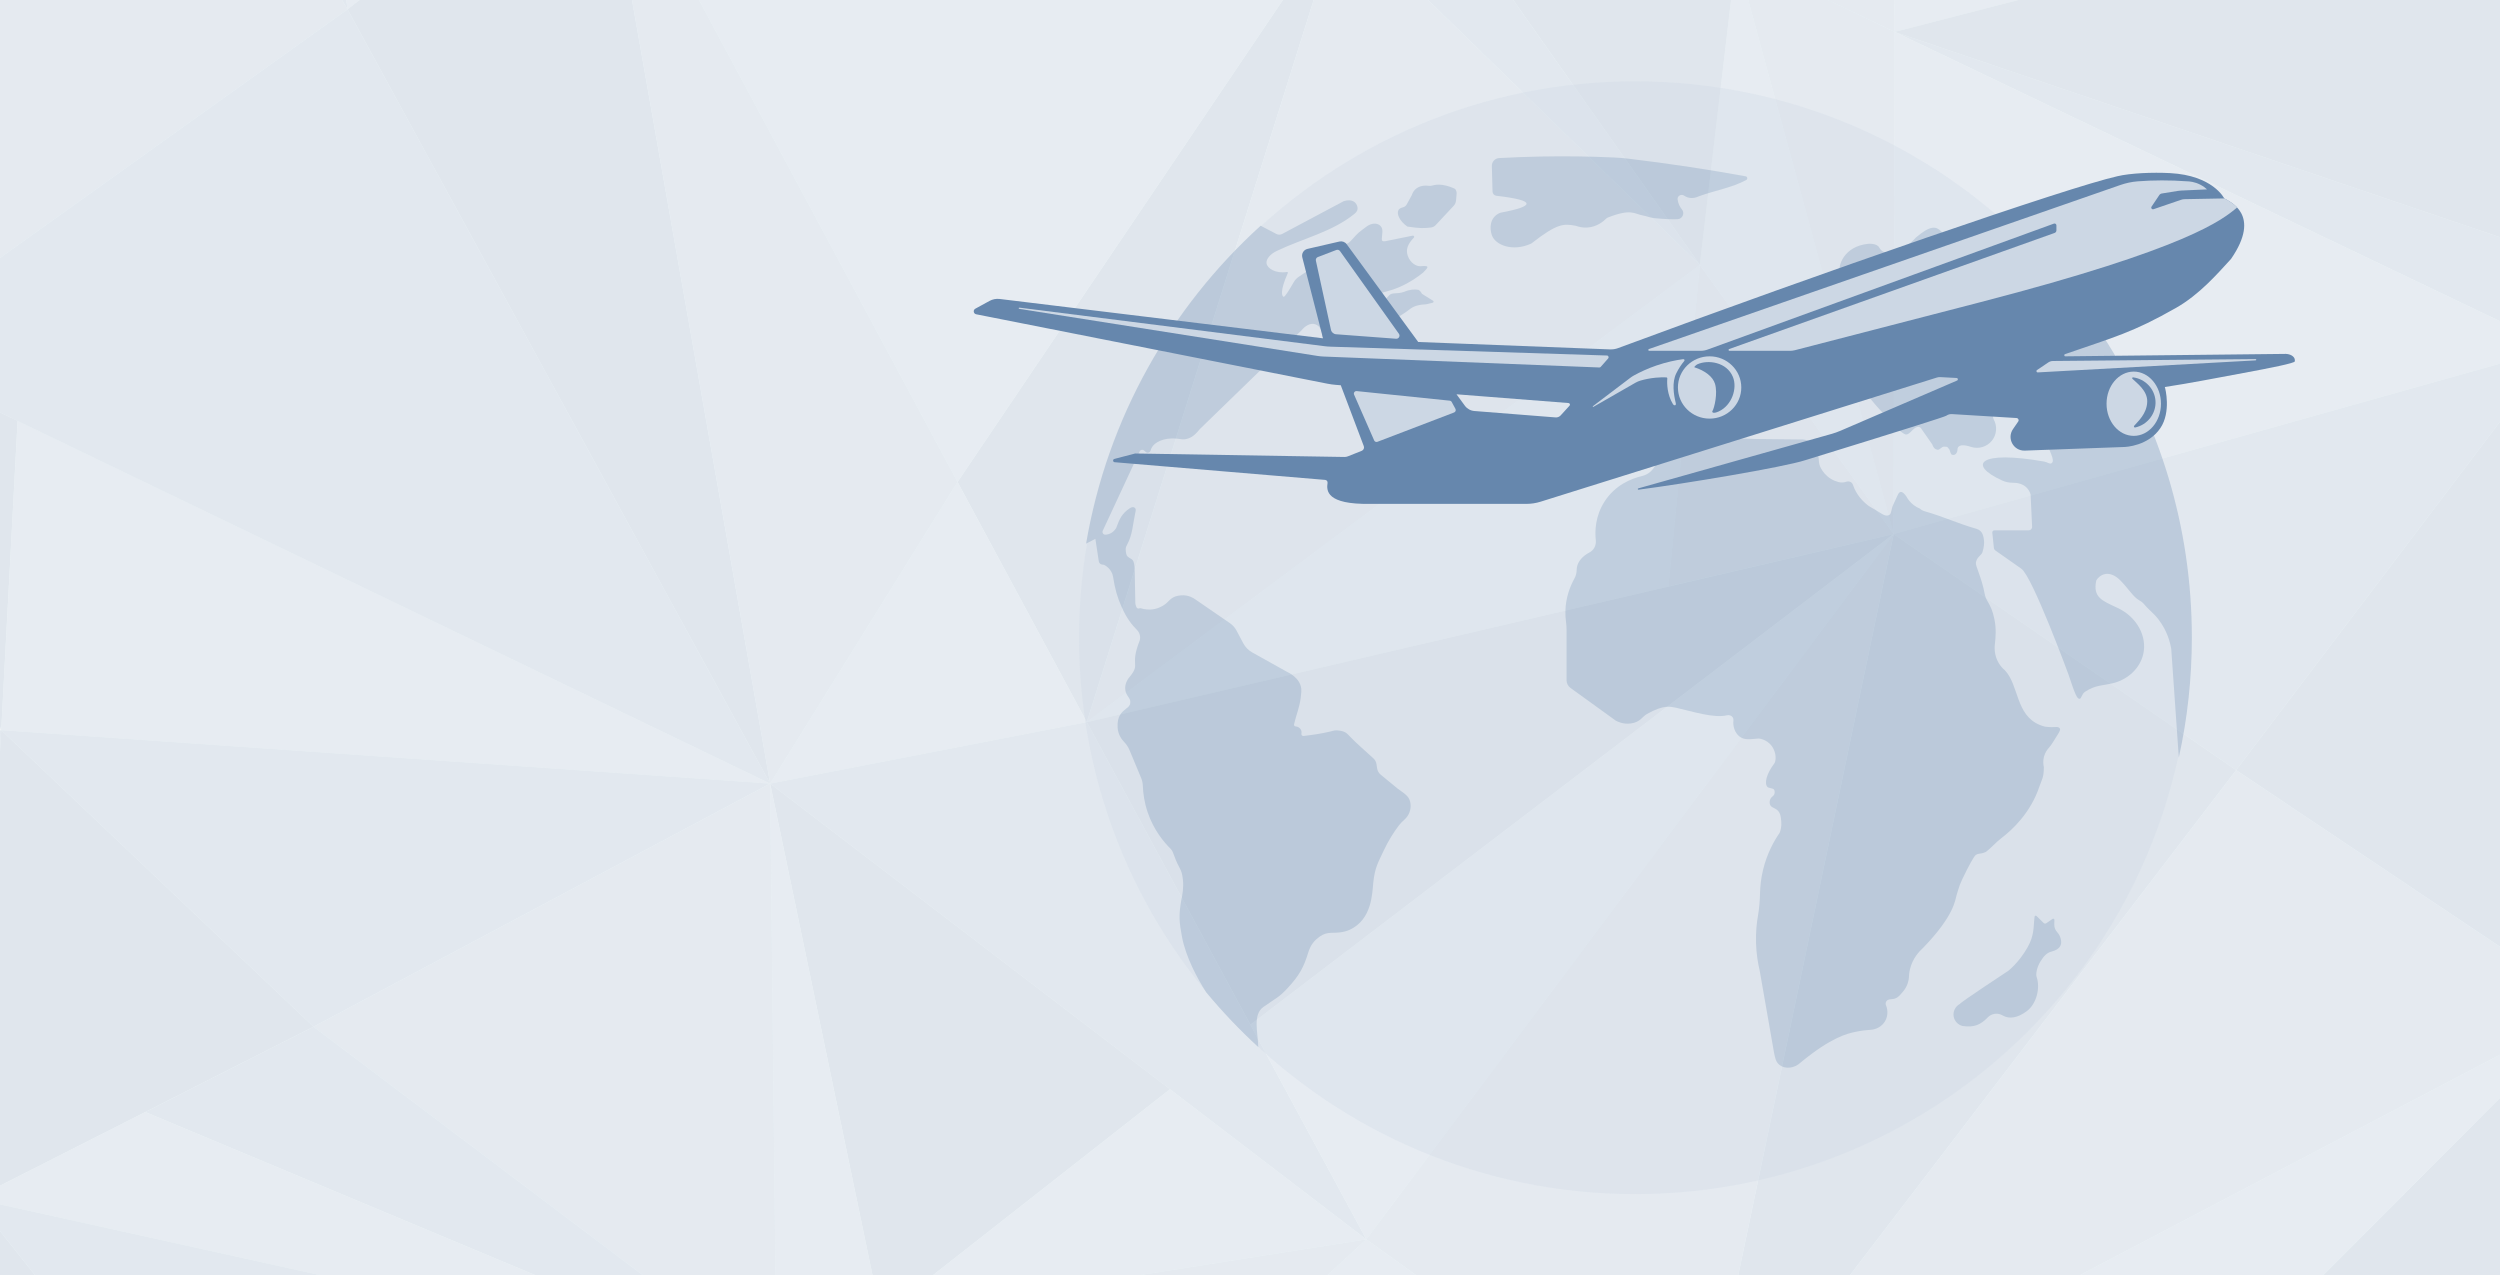 <svg width="984" height="502" viewBox="0 0 984 502" fill="none" xmlns="http://www.w3.org/2000/svg">
<rect x="0" y="0" width="984" height="502" fill="#333333" stroke="none"/>
<g clip-path="url(#clip0_1563_155099)">
<rect width="984" height="502" fill="#EFF3F6"/>
<g opacity="0.1">
<path d="M22.839 -190.515L136.789 3.69L108.982 -215.105" fill="#6687AD"/>
<path d="M427.765 284.224L376.885 189.7L527.609 -33.59L427.765 284.224Z" fill="#537399"/>
<path d="M303.132 308.416L427.762 284.223L376.882 189.698" fill="#99AFC8"/>
<path d="M0.482 287.395L6.93 165.637L-50.801 137.875" fill="#537399"/>
<path d="M0.48 287.396L303.137 308.416L6.928 165.637" fill="#99AFC8"/>
<path d="M136.786 3.69L235.824 -73.252L108.978 -215.105" fill="#99AFC8"/>
<path d="M427.775 284.222L669.074 104.295L656.682 230.813L427.775 284.222Z" fill="#99AFC8"/>
<path d="M656.675 230.813L669.067 104.295L745.336 210.189L656.675 230.813Z" fill="#809BBA"/>
<path d="M669.067 104.295L683.374 -17.331L745.336 210.189L669.067 104.295Z" fill="#99AFC8"/>
<path d="M682.97 -17.33L745.033 -48.265L745.738 12.548" fill="#809BBA"/>
<path d="M745.336 210.189L492.148 403.337L427.768 284.223L745.336 210.189Z" fill="#537399"/>
<path d="M123.396 404.131L303.137 308.416L0.48 287.396" fill="#6687AD"/>
<path d="M-169.386 353.629L-6.874 414.575L0.48 287.396" fill="#6687AD"/>
<path d="M745.031 -48.265L977.363 -47.208L745.736 12.548" fill="#99AFC8"/>
<path d="M745.739 12.548L1028.25 108.395L1005.98 136.95" fill="#6687AD"/>
<path d="M1152.57 582.074L775.962 640.772L1148.34 480.543" fill="#99AFC8"/>
<path d="M-50.81 137.875L136.789 3.69L22.839 -190.516" fill="#809BBA"/>
<path d="M-50.803 137.876L303.137 308.417L136.796 3.691" fill="#6687AD"/>
<path d="M136.796 3.69L303.137 308.416L235.835 -73.251" fill="#537399"/>
<path d="M683.371 -17.33L669.064 104.296L576.575 -26.981L683.371 -17.33Z" fill="#537399"/>
<path d="M376.885 189.699L527.609 -33.591L235.833 -73.251" fill="#99AFC8"/>
<path d="M235.835 -73.251L376.887 189.699L303.137 308.416L235.835 -73.251Z" fill="#809BBA"/>
<path d="M576.584 -26.98L669.074 104.297L527.619 -33.59L576.584 -26.98Z" fill="#6687AD"/>
<path d="M527.619 -33.59L669.074 104.297L427.775 284.224L527.619 -33.59Z" fill="#809BBA"/>
<path d="M683.373 -17.331L745.738 12.547L745.335 210.189" fill="#809BBA"/>
<path d="M537.777 487.814L427.757 284.223L303.127 308.416" fill="#6687AD"/>
<path d="M745.336 210.189L537.788 487.814L492.148 403.337L745.336 210.189Z" fill="#99AFC8"/>
<path d="M460.508 428.72L346.759 517.957L303.134 308.416L460.508 428.72Z" fill="#537399"/>
<path d="M346.754 517.956L303.129 308.416L305.647 541.621" fill="#99AFC8"/>
<path d="M123.397 404.13L305.656 541.621L303.137 308.416" fill="#809BBA"/>
<path d="M-10.105 471.818L123.391 404.131L0.474 287.396" fill="#537399"/>
<path d="M745.739 12.547L977.367 -47.208L1028.25 108.394" fill="#537399"/>
<path d="M745.74 12.548L1005.98 136.95L745.337 210.19" fill="#99AFC8"/>
<path d="M745.337 210.19L1005.98 136.95L880.142 303.128L745.337 210.19Z" fill="#6687AD"/>
<path d="M745.339 210.189L880.145 303.128L667.559 581.149L745.339 210.189Z" fill="#537399"/>
<path d="M745.336 210.189L667.556 581.149L537.788 487.814L745.336 210.189Z" fill="#809BBA"/>
<path d="M1019.58 396.462L880.138 303.128L1005.98 136.95" fill="#537399"/>
<path d="M1019.58 396.463L667.553 581.15L880.138 303.128" fill="#809BBA"/>
<path d="M1148.34 480.544L775.967 640.773L1019.58 396.463" fill="#537399"/>
<path d="M1019.58 396.463L775.961 640.773L667.553 581.15" fill="#99AFC8"/>
<path d="M460.501 428.719L537.777 487.814L346.753 517.956L460.501 428.719Z" fill="#99AFC8"/>
<path d="M394.313 619.885L667.551 581.15L537.783 487.815" fill="#99AFC8"/>
<path d="M346.753 517.957L394.307 619.885L537.777 487.815" fill="#809BBA"/>
<path d="M305.656 541.62L57.203 437.709L123.397 404.13L305.656 541.62Z" fill="#6687AD"/>
<path d="M305.656 541.621L-10.099 471.819L57.203 437.71" fill="#99AFC8"/>
<path d="M175.09 705.023L-141.471 627.42L-10.091 471.818" fill="#537399"/>
<path d="M305.656 541.621L175.082 705.023L-10.099 471.818" fill="#6687AD"/>
</g>
<g opacity="0.3">
<path d="M643.556 470C764.421 470 862.401 371.95 862.401 251C862.401 130.05 764.421 32 643.556 32C522.691 32 424.711 130.05 424.711 251C424.711 371.95 522.691 470 643.556 470Z" fill="#CCD7E4"/>
<path d="M497.33 396.306C502.368 392.743 503.287 392.657 506.589 389.149C511.534 383.882 513.193 380.553 514.883 375.045C515.21 373.98 515.942 371.669 518.068 369.74C521.72 366.434 523.69 367.391 527.094 367.025C528.807 366.846 530.185 366.449 531.275 365.944C540.067 361.875 540.099 351.537 540.527 347.336C541.189 341.315 542.388 339.619 544.592 334.874C546.477 330.821 548.618 327.523 550.557 324.948C551.227 324.061 552.013 323.291 552.839 322.552C554.544 321.019 555.44 318.748 555.191 316.453C554.879 313.621 553.493 312.828 550.121 310.401L543.432 304.901C542.684 304.286 542.193 303.423 542.045 302.474L541.781 300.739C541.648 299.899 541.243 299.113 540.62 298.538C537.505 295.636 534.227 292.913 531.283 289.841C530.473 289 529.757 287.958 527.491 287.608C525.396 287.289 525.232 287.522 523.535 287.935C520.163 288.759 516.542 289.265 513.092 289.677C512.578 289.74 512.126 289.288 512.235 288.783C512.344 288.261 512.29 287.725 512.056 287.25C511.667 286.472 510.849 285.967 509.946 285.92C509.533 285.904 509.253 285.5 509.338 285.095C510.203 281.276 511.464 278.615 511.986 274.508C512.235 272.322 512.251 271.723 512.181 271.077C511.745 266.783 506.947 264.597 506.511 264.403L492.868 256.787C491.38 255.955 490.166 254.718 489.363 253.217L486.685 248.176C486.069 247.017 485.182 246.021 484.099 245.282C479.543 242.155 474.996 239.02 470.44 235.893C469.895 235.496 467.823 234.096 464.926 234.321C461.523 234.593 460.768 235.869 459.195 237.324C458.471 237.993 456.898 239.152 454.592 239.673C452.303 240.194 450.341 239.821 449.118 239.44C448.838 239.354 448.643 239.346 448.448 239.448C448.02 239.673 447.498 239.432 447.311 238.989L447.148 238.6C446.969 238.172 446.875 237.713 446.86 237.254L446.634 224.908C446.548 219.269 445.349 220.529 443.752 218.965C443.316 218.537 443.137 217.495 443.075 216.305C443.028 215.433 443.379 214.842 443.643 214.368C445.793 210.439 445.871 206.309 446.867 201.734C447.054 200.894 447.171 200.326 446.673 199.883C446.143 199.416 445.38 199.587 444.734 200.015C441.525 202.131 440.653 204.263 439.368 207.724C439.173 208.09 438.301 209.591 436.424 210.206C435.957 210.361 435.513 210.431 435.108 210.455C434.283 210.501 433.699 209.661 434.041 208.907L448.565 177.666C448.869 177.005 449.725 176.826 450.27 177.292C450.512 177.495 450.753 177.705 450.995 177.907C451.641 178.459 452.653 178.148 452.871 177.324C452.926 177.121 452.98 176.95 453.043 176.787C454.172 173.932 458.182 172.236 463.034 172.617C464.537 172.726 466.009 173.457 468.509 172.244C470.121 171.458 471.078 170.276 472.247 168.891C486.108 155.425 498.436 143.461 512.305 129.995C513.59 128.377 515.825 126.892 517.795 127.677C519.47 128.346 520.529 130.135 520.381 132.026C520.334 132.664 520.809 133.216 521.44 133.278C523.683 133.519 523.807 133.706 526.034 134.079C531.003 134.904 532.872 134.204 533.448 132.601C533.884 131.388 533.144 130.532 531.859 128.766C530.1 126.355 527.981 124.239 526.034 121.967C525.824 121.804 523.215 119.665 523.683 117.852C524.134 116.086 529.695 115.052 532.794 116.327L536.563 118.459C538.72 119.813 540.667 119.54 540.714 119.089C540.846 117.914 538.417 116.646 539.896 116.211C541.493 115.744 546.406 114.888 550.915 112.944C554.895 111.224 557.924 109.07 560.105 107.327C561.195 106.059 563.804 104.254 559.186 104.776C557.488 104.908 555.074 103.539 554.085 100.629C553.322 98.389 553.89 96.219 556.507 93.519C556.81 93.208 556.515 92.687 556.086 92.741L545.16 94.951C544.327 95.083 543.813 94.873 543.883 94.033L544.094 91.52C544.242 89.847 543.634 88.922 542.606 88.377C541.197 87.638 539.242 88.082 537.7 89.311C536.182 90.485 536.54 90.104 534.858 91.481C533.362 92.71 531.696 95.16 530.512 95.752C529.609 96.187 528.604 96.343 527.615 96.211L525.848 95.977C525.497 95.931 525.154 96.141 525.045 96.475L524.376 98.451C523.94 99.735 523.106 100.847 522.001 101.633C518.691 103.974 512.079 108.346 511.16 108.961C510.366 109.49 509.712 110.198 509.237 111.022C507.275 114.414 505.686 117.012 505.211 116.818C504.596 116.561 503.638 114.772 506.877 107.49C506.979 107.257 506.792 107.008 506.543 107.047C502.057 107.77 498.755 105.616 498.498 103.601C498.288 101.944 500.063 99.89 502.688 98.7C512.874 93.823 524.531 91.248 533.238 84.06C533.993 83.437 534.523 82.667 534.281 81.446C533.985 79.921 532.514 78.078 528.916 79.159L504.65 92.088C503.949 92.461 503.108 92.461 502.407 92.096L496.193 88.844C460.721 121.042 435.864 164.706 427.484 213.971L431.137 212.088C431.588 215.052 432.04 218.016 432.492 220.98C432.601 221.688 433.208 222.201 433.925 222.232C434.065 222.232 434.189 222.256 434.306 222.271C434.851 222.357 437.631 223.905 438.114 227.079C438.854 231.785 439.726 235.021 441.517 239.012C443.48 243.399 445.567 246.021 447.467 247.896C448.565 248.977 449.009 250.564 448.604 252.05C444.523 262.365 449.063 260.972 444.741 266.285C444.43 266.628 442.421 268.899 442.95 271.778C443.129 272.758 443.542 273.505 443.869 273.956C444.671 275.099 444.983 275.605 444.874 276.702C444.749 277.946 443.604 278.67 443.347 278.833C441.486 280.327 439.664 281.781 439.89 286.301C440.03 289.063 441.447 291.008 442.514 292.104C443.394 292.999 444.087 294.065 444.57 295.224C446.096 298.896 447.63 302.559 449.157 306.231C449.562 307.204 449.78 308.246 449.819 309.304C449.92 312.151 450.379 315.792 451.75 319.798C454.11 326.698 458.05 331.42 460.783 334.119C461.648 334.975 461.804 336.072 462.092 336.648C464.218 342.505 465.074 341.603 465.588 346.169C465.947 349.351 465.37 352.416 464.981 354.119C463.891 360.319 464.117 362.91 465.253 368.869C466.718 376.562 471.188 385.049 474.77 390.58C481.109 398.211 487.954 405.407 495.258 412.113C495.149 406.364 492.953 399.378 497.322 396.29L497.33 396.306Z" fill="#6687AD"/>
<path d="M567.855 72.789C565.932 72.508 564.631 72.789 563.595 73.061C563.19 73.17 562.77 73.185 562.357 73.131C561.197 72.975 558.658 72.89 556.929 74.671C556.252 75.371 555.901 76.157 555.707 76.764L553.69 80.451C553.371 81.034 552.825 81.454 552.179 81.602C550.956 81.875 550.559 82.474 550.474 82.606C549.601 84.006 550.715 86.923 553.931 89.179C559.266 89.973 560.262 89.833 563.152 89.56C563.884 89.49 564.569 89.156 565.067 88.619L572.263 80.91C572.605 80.537 572.855 80.085 572.964 79.595C573.081 79.074 573.166 78.475 573.197 77.814C573.26 76.367 573.641 75.659 572.761 74.376C571.796 73.87 569.794 73.076 567.855 72.796V72.789Z" fill="#6687AD"/>
<path d="M620.028 88.821C620.129 88.837 620.223 88.868 620.324 88.899C621.337 89.272 622.863 89.669 624.693 89.568C628.61 89.35 631.25 87.008 632.223 86.021C632.387 85.849 632.589 85.725 632.807 85.639C642.215 81.944 643.243 84.231 646.654 84.815C648.133 85.072 649.543 85.709 651.038 85.857C655.329 86.277 658.249 86.363 660.274 86.277C662.221 86.192 663.241 83.905 661.995 82.411C661.2 81.462 660.531 80.186 660.313 78.514C660.305 78.444 660.297 78.374 660.297 78.304C660.282 77.012 661.823 76.273 662.89 77.012C663.233 77.246 663.654 77.479 664.152 77.658C666.145 78.35 667.944 77.604 668.513 77.331C668.567 77.3 668.63 77.277 668.692 77.254C674.828 75.005 681.72 73.893 687.327 70.844C687.981 70.486 687.795 69.498 687.063 69.389C679.929 68.09 672.601 66.861 665.079 65.725C656.785 64.465 648.678 63.376 640.774 62.434C638.897 62.209 637.02 62.069 635.136 61.983C625.962 61.563 616.306 61.407 606.206 61.61C600.676 61.719 595.295 61.929 590.062 62.217C588.411 62.31 587.142 63.694 587.189 65.336L587.461 75.41C587.485 76.258 588.131 76.958 588.972 77.059C596.853 77.969 600.809 79.004 600.84 80.163C600.871 81.244 597.476 82.427 590.646 83.718C590.514 83.741 590.374 83.78 590.249 83.842C586.254 85.655 586.277 89.949 587.196 92.578C588.551 96.445 595.303 99.191 602.538 95.939C602.662 95.885 602.787 95.807 602.896 95.721C612.918 87.903 615.395 88.012 620.044 88.837L620.028 88.821Z" fill="#6687AD"/>
<path d="M564.042 118.366L559.681 115.643C559.253 114.749 558.684 114.305 558.349 114.087C556.87 113.792 554.868 113.916 552.68 114.858C549.651 115.923 547.992 114.904 546.707 116.297C545.5 117.604 544.815 118.218 544.441 118.91C542.541 119.237 541.365 119.323 541.303 120.241C541.264 120.785 541.871 121.198 543.857 122.831C548.132 127.102 549.736 125.095 552.166 123.617C555.024 121.874 555.335 120.793 558.458 120.108C559.221 119.937 559.946 119.86 560.592 119.836C560.981 119.821 561.363 119.774 561.745 119.681C562.469 119.502 563.193 119.331 563.925 119.152C564.299 119.058 564.377 118.568 564.05 118.366H564.042Z" fill="#6687AD"/>
<path d="M827.66 132.174H822.256C816.906 131.956 812.187 126.402 810.699 124.465C810.271 123.905 809.788 123.383 809.259 122.917C807.507 121.376 804.625 119.315 800.599 118.117C797.064 117.067 793.988 117.09 792.033 117.269C790.764 117.417 787.874 117.674 787.649 116.942C787.407 116.164 794.276 111.902 797.461 109.793C797.78 109.583 797.617 109.085 797.235 109.109L790.039 109.498C789.3 109.537 787.633 109.272 787.033 108.844C787.033 108.844 775.617 102.605 763.944 90.976C762.02 89.062 759.824 88.588 754.1 93.488C748.275 99.828 741.679 101.314 739.686 97.456C738.728 95.612 735.262 95.97 735.262 95.97C725.777 96.95 723.176 104.682 724.228 107.6C725.435 110.937 731.034 110.517 733.557 110.999C737.093 112.22 738.074 114.554 737.482 116.094C736.921 117.549 735.691 117.65 733.822 117.79C724.695 118.475 717.998 118 709.813 118.047C709.338 118.047 708.879 118.171 708.466 118.413L699.985 123.298C699.464 123.594 699.378 124.301 699.791 124.729C700.281 125.243 700.826 125.966 701.208 126.939C702.01 129 701.652 130.859 701.372 131.38C698.521 136.67 697.61 140.179 698.132 144.613C698.171 144.963 697.836 145.235 697.509 145.118C696.504 144.045 688.896 136.133 681.747 138.273H681.724C680.462 138.662 679.294 139.478 679.099 140.933C676.405 161.268 676.685 164.597 681.817 167.172C682.822 167.678 684.909 168.355 688.592 167.11C689.246 166.884 689.94 166.791 690.633 166.791H696.972C697.493 166.791 697.968 166.503 698.202 166.036C699.059 164.333 700.468 162.069 702.75 159.93C706.667 156.25 710.942 154.974 713.022 154.508C721.463 153.069 720.077 150.953 726.79 152.088C730.567 152.726 733.791 153.854 734.998 155.418C740.036 161.952 743.369 164.652 747.559 169.272C747.8 169.623 749.109 170.657 749.848 170.937C751.375 171.521 752.519 168.977 754.202 168.222C755.806 167.507 756.242 168.837 756.592 169.265L760.517 174.881C761.008 176.219 761.459 176.779 762.48 177.005C763.546 177.238 764.115 175.752 765.229 175.799C766.802 175.861 766.272 175.768 767.323 176.974C767.876 178.872 768.024 179.051 768.857 179.066C769.714 179.082 770.431 178.164 770.462 176.974C770.516 174.881 772.954 174.936 775.89 175.931C778.825 176.834 782.034 175.869 783.973 173.512C785.951 171.093 786.223 167.678 784.658 164.955C782.447 158.141 789.993 157.666 792.313 160.241C795.132 164.753 796.986 166.83 797.874 166.48C798.232 166.34 798.426 165.741 798.465 164.807C798.497 164.092 798.746 163.384 799.26 162.878C799.922 162.217 800.934 161.983 801.993 165.336L807.359 178.794C808.013 180.428 808.34 181.727 807.491 182.326C806.79 182.816 805.895 181.898 804.61 181.672C779.028 177.153 774.239 182.808 787.999 189.109C789.338 189.724 790.803 190.019 792.274 190.012C793.91 190.004 796.308 190.354 797.936 192.198C798.644 192.999 799.026 193.878 799.244 194.617C799.439 198.856 799.633 203.104 799.836 207.343C799.875 208.098 799.267 208.736 798.512 208.736H785.001C784.502 208.736 784.121 209.164 784.168 209.654L784.791 215.652C784.837 216.072 785.055 216.453 785.406 216.694L795.584 223.843C799.945 226.799 814.204 265.617 814.204 265.617C816.828 273.59 817.552 275.014 818.487 275.061C819.281 275.1 819.289 273.17 820.714 272.252C824.966 269.506 827.341 269.989 832.138 268.791C837.815 267.204 842.254 262.949 843.547 257.612C845.26 250.518 841.055 242.785 833.447 239.253C827.388 236.437 823.658 235.13 825.098 228.464C826.274 226.387 830.028 223.789 834.716 228.596C837.558 231.513 839.754 235.037 841.857 236.188C842.62 236.608 843.329 237.114 843.882 237.775C844.668 238.717 845.502 239.611 846.42 240.428C847.464 241.362 848.57 242.505 849.637 243.89C853.032 248.316 854.177 252.859 854.605 255.481C855.594 269.724 856.591 283.976 857.58 298.219C860.944 282.98 862.712 267.149 862.712 250.907C862.712 207.133 849.847 166.355 827.692 132.151L827.66 132.174Z" fill="#6687AD"/>
<path d="M770.641 350.564C771.062 349.04 771.638 347.562 772.316 346.138C774.901 340.708 776.973 337.013 777.642 336.546C778.888 335.683 779.34 336.352 781.668 335.302C783.802 333.691 785.585 331.521 787.719 329.911C791.979 326.651 799.237 320.039 802.765 309.428C803.652 306.768 804.431 306.262 804.462 301.945C804.244 300.98 804.073 299.526 804.493 297.892C804.961 296.087 805.918 294.905 806.425 294.36C807.538 293.131 808.535 291.295 809.843 289.249C810.63 288.02 811.004 287.235 810.809 286.814C810.007 285.562 809.142 286.589 804.859 285.998C804.197 285.826 803.567 285.616 802.959 285.375C793.287 281.501 794.72 269.662 789.082 263.78C788.42 263.236 787.517 262.341 786.738 261.058C784.721 257.752 785.048 254.321 785.235 253.061C785.461 251.085 785.796 247.444 784.994 243.695C784.262 240.28 783.646 238.973 782.151 236.382C781.668 235.542 781.326 234.624 781.154 233.668C779.978 227.211 777.502 222.87 777.712 221.462C777.837 220.622 778.234 219.836 778.818 219.214C779.176 218.833 779.566 218.413 779.854 218.102C780.049 217.884 780.204 217.635 780.29 217.355C780.921 215.363 781.014 213.753 780.913 212.742C780.835 211.902 780.656 211.155 780.453 210.517C780.08 209.373 779.153 208.494 777.993 208.16C770.361 205.982 765.198 203.415 757.566 201.236C756.842 201.026 756.172 200.661 755.604 200.155C754.934 199.883 754.116 199.471 753.275 198.833C751.749 197.681 750.869 196.343 750.394 195.48C749.14 193.66 747.902 192.742 746.983 194.749C746.072 196.74 745.2 198.615 745.2 198.615C744.374 200.272 744.491 202.084 743.759 202.582C742.607 203.36 741.508 202.839 739.18 201.322C737.49 200.217 736.065 199.572 735.224 198.918C733.09 197.254 730.637 194.671 729.376 190.976C729.251 190.602 729.08 190.252 728.799 189.996C728.231 189.474 727.359 189.342 726.58 189.638C725.645 189.988 724.602 189.988 723.636 189.739C723.613 189.739 723.597 189.731 723.574 189.723C722.655 189.482 721.612 189.085 720.56 188.424C718.637 187.218 717.43 185.624 716.69 184.247C716.223 183.391 715.966 182.434 715.919 181.462C715.802 178.825 714.938 172.601 708.451 172.975L691.209 172.788L674.023 172.174C666.258 172.088 663.556 169.677 656.314 176.125C653.9 178.272 652.475 180.738 651.626 182.823C650.691 185.11 648.713 186.798 646.307 187.366C642.102 188.346 635.708 190.89 631.511 197.464C627.882 203.15 627.711 209.008 628.108 212.679C628.318 214.632 627.345 216.538 625.608 217.448C622.89 218.872 621.021 220.98 620.655 223.399C620.616 223.64 620.593 223.913 620.585 224.208C620.569 225.422 620.297 226.62 619.705 227.678C618.07 230.634 616.247 235.076 616.138 240.583C616.107 242.046 616.209 243.399 616.372 244.636C616.52 245.717 616.598 246.814 616.598 247.903V267.748C616.598 268.946 617.174 270.074 618.148 270.774L635.957 283.641C636.728 284.061 638.971 285.158 641.907 284.753C645.692 284.232 646.323 282.093 648.254 281.027C655.006 277.238 657.412 278.164 659.701 278.569C666.282 280.078 674.638 282.754 679.653 281.548C680.556 281.315 681.467 281.61 681.942 282.264C682.339 282.816 682.293 283.438 682.269 283.633C682.23 283.905 681.818 287.413 684.497 289.755C686.537 291.536 689.263 290.875 692.082 290.688C692.705 290.65 696.38 291.256 698.101 294.874C699.339 297.48 698.849 299.86 698.366 300.49C695.267 304.59 694.34 308.37 695.687 309.771C695.975 310.066 696.552 310.051 697.712 310.424C698.304 310.611 698.569 311.054 698.498 312.058C698.436 312.898 697.798 313.365 697.712 313.427C696.715 314.166 696.295 315.457 696.668 316.632C697.027 317.775 698.319 317.931 699.285 318.654C700.687 319.705 700.913 321.058 701.115 323.493C701.279 325.461 700.78 327.001 700.461 327.803C698.389 330.798 695.524 335.745 693.919 342.443C693.117 345.811 692.806 348.907 692.744 351.552C692.681 354.477 692.455 357.402 691.957 360.288C691.412 363.392 691.054 367.048 691.17 371.132C691.295 375.372 691.902 379.059 692.611 382.046C694.488 392.766 696.365 403.478 698.234 414.197C698.755 416.71 698.919 417.854 700.391 419.161C702.634 420.88 706.286 420.592 708.832 418.118C720.965 408.153 727.11 406.823 730.349 406.131C732.545 405.664 734.632 405.415 736.571 405.306C736.906 405.283 740.068 404.979 741.867 402.101C743.634 399.269 742.583 396.352 742.459 396.025C742.116 395.442 742.1 394.726 742.427 394.166C742.817 393.489 743.603 393.334 744.421 393.287C746.609 393.155 747.341 392.284 749.062 390.246C750.939 388.036 751.274 385.656 751.352 384.792C751.36 384.03 751.437 382.832 751.78 381.424C752.8 377.208 755.401 374.462 756.85 373.155C769.279 360.382 769.543 354.135 770.096 352.408C770.299 351.778 770.478 351.163 770.649 350.541L770.641 350.564Z" fill="#6687AD"/>
<path d="M808.556 363.899L808.619 362.086C808.634 361.697 808.198 361.456 807.879 361.681L805.434 363.37C805.106 363.595 804.655 363.556 804.367 363.276L801.579 360.538C801.314 360.273 800.854 360.429 800.808 360.802C800.395 363.704 800.707 365.952 799.562 369.515C798.892 371.592 797.467 374.128 795.442 376.835C793.752 379.083 792.016 380.803 790.536 382.063C790.536 382.063 771.434 394.61 771.434 395.132C769.635 396.089 768.63 398.072 768.949 400.033C769.237 401.845 770.6 403.339 772.415 403.821C777.157 404.505 779.548 403.362 782.554 400.289C782.873 399.963 783.761 399.255 785.108 399.045C786.954 398.765 788.301 399.729 788.644 399.892C790.902 401.005 793.955 400.81 797.74 397.994C801.61 395.116 803.136 388.815 801.602 384.467C801.291 383.587 801.532 381.028 803.105 378.453C804.515 376.143 805.784 374.992 807.295 374.595C809.024 374.144 810.643 373.42 811.157 371.787C811.515 370.627 811.126 368.426 809.724 366.909C808.961 366.084 808.533 365.003 808.572 363.883L808.556 363.899Z" fill="#6687AD"/>
</g>
<path d="M633.762 137.525L520.727 133.158L393.486 117.675C392.1 117.504 390.691 117.776 389.469 118.446L383.88 121.505C382.915 122.034 383.133 123.482 384.215 123.7L522.486 151.024C523.615 151.249 524.751 151.405 525.895 151.491L617.36 158.637C617.874 158.676 618.123 159.291 617.773 159.672L614.27 163.51C613.764 164.062 613.024 164.358 612.277 164.296L580.323 161.774C578.82 161.657 577.443 160.886 576.555 159.672L530.044 96.112C529.398 95.233 528.293 94.82 527.227 95.061L514.616 97.965C513.122 98.308 512.203 99.818 512.584 101.305L520.742 133.151L536.793 175.607C537.066 176.331 536.708 177.148 535.992 177.436L530.519 179.616C530.076 179.795 529.601 179.88 529.118 179.865L446.878 178.495C446.815 178.495 446.761 178.495 446.699 178.518L438.611 180.635C437.895 180.822 437.988 181.865 438.72 181.928L521.575 188.887C522.175 188.941 522.618 189.486 522.525 190.086C522.042 193.2 522.143 198.579 539.191 198.329H600.749C602.656 198.329 604.555 198.041 606.384 197.465L762.38 148.595C762.809 148.463 763.252 148.408 763.696 148.431L770.134 148.774C770.686 148.805 770.819 149.56 770.313 149.778L724.471 169.519C723.28 170.033 722.058 170.461 720.82 170.812L644.831 192.226C644.519 192.312 644.605 192.787 644.932 192.74C662.431 190.483 702.037 183.913 710.639 181.103C749.116 169.239 765.416 164.078 766.055 163.627C766.716 163.159 767.503 162.934 768.312 162.988C776.781 163.502 785.251 164.016 793.72 164.537C794.389 164.576 794.763 165.339 794.381 165.892L792.311 168.904C789.797 172.563 792.521 177.514 796.958 177.358L835.965 175.941C836.712 175.941 845.578 175.513 850.311 168.523C854.616 162.171 852.273 152.806 852.07 152.331C861.988 150.837 872.263 148.789 882.982 146.812C894.004 144.78 903.252 142.904 903.228 142.243C903.275 141.994 903.291 141.643 903.182 141.277C902.839 140.157 901.454 139.378 899.702 139.292L812.924 140.25C812.425 140.25 812.309 139.557 812.776 139.401C832.306 132.613 839.367 130.932 856.492 121.178C865.755 115.908 872.862 107.664 878.14 101.912C890.276 84.28 877.564 79.446 875.431 78.052C875.431 78.052 871.002 69.03 854.11 68.135C847.252 67.769 838.573 68.135 833.404 69.365C814.332 73.6 717.551 107.081 636.844 137.027C635.863 137.393 634.82 137.557 633.777 137.518L633.762 137.525Z" fill="#6687AD"/>
<path d="M649.12 138.078H669.398C670.301 138.078 671.196 137.923 672.045 137.611L808.417 88.017C808.899 87.838 809.405 88.196 809.405 88.71V90.679C809.405 91.131 809.125 91.528 808.697 91.683L680.592 137.386C680.21 137.518 680.312 138.086 680.716 138.086H704.544C705.198 138.086 705.852 138.001 706.482 137.837L779.646 118.898C861.474 97.662 874.749 86.458 880.486 81.701C880.381 81.283 878.527 79.608 875.492 78.098L859.917 78.395C859.427 78.395 858.936 78.473 858.477 78.637L847.634 82.342C847.019 82.552 846.489 81.859 846.855 81.322L849.891 76.799C850.117 76.457 850.475 76.231 850.88 76.161L857.232 75.134C857.66 75.064 858.088 75.017 858.516 75.001L868.69 74.542C868.052 73.95 867.172 73.273 866.036 72.689C863.84 71.561 861.785 71.366 860.571 71.35C854.367 70.883 847.385 70.891 841.36 71.374C839.024 71.561 836.72 72.067 834.509 72.837L649.003 137.386C648.622 137.518 648.715 138.086 649.12 138.086V138.078Z" fill="#CCD7E4"/>
<path d="M806.176 142.679L801.755 145.66C801.335 145.948 801.56 146.61 802.066 146.579L887.794 141.846C888.285 141.753 888.098 141.34 887.708 141.34C861.164 141.589 834.612 141.838 808.068 142.087C807.391 142.087 806.729 142.297 806.169 142.679H806.176Z" fill="#CCD7E4"/>
<path d="M839.848 146.26C833.932 146.26 829.137 151.927 829.137 158.909C829.137 165.892 833.932 171.559 839.848 171.559C845.764 171.559 850.559 165.892 850.559 158.909C850.559 151.927 845.764 146.26 839.848 146.26ZM840.401 168.258C840.019 168.336 839.755 167.893 840.004 167.597C841.537 165.799 844.97 162.926 845.149 158.162C845.321 153.725 840.891 150.658 839.319 149.093C839.093 148.868 839.288 148.478 839.607 148.525C844.371 149.156 848.092 153.071 848.403 157.796C848.73 162.716 845.266 167.215 840.393 168.266L840.401 168.258Z" fill="#CCD7E4"/>
<path d="M672.9 140.25C666.011 140.25 660.43 145.738 660.43 152.51C660.43 159.283 666.011 164.771 672.9 164.771C679.79 164.771 685.371 159.283 685.371 152.51C685.371 145.738 679.79 140.25 672.9 140.25ZM676.489 161.945C674.193 163.004 673.78 162.202 673.99 161.852C674.8 160.513 676.131 154.83 675.033 151.094C674.193 148.229 671.024 145.855 666.945 144.578C666.618 144.477 667.739 143.543 668.082 143.387C672.223 141.511 679.634 142.437 682.07 148.361C683.892 152.783 681.72 159.54 676.481 161.953L676.489 161.945Z" fill="#CCD7E4"/>
<path d="M626.98 159.867C630.732 156.987 639.232 150.557 641.684 148.712C642.136 148.369 642.595 148.066 643.085 147.793C645.514 146.454 648.511 145.045 652.029 143.839C655.945 142.5 659.502 141.776 662.437 141.371C662.562 141.371 662.834 141.371 662.951 141.542C663.06 141.69 663.075 141.908 662.927 142.079C661.853 143.372 660.724 145.006 659.751 147.007C658.047 150.518 658.747 155.235 659.572 158.621C659.853 159.758 658.895 159.75 658.467 159.049C656.249 155.461 656.054 151.125 656.249 148.976C656.272 148.743 656.093 148.541 655.859 148.533C654.606 148.494 653.213 148.517 651.703 148.657C649.422 148.875 647.406 149.303 645.709 149.794C645.024 149.996 644.362 150.276 643.739 150.627C638.213 153.795 632.693 156.971 627.167 160.139C626.988 160.24 626.816 159.991 626.98 159.867Z" fill="#CCD7E4"/>
<path d="M632.984 141.067L630.034 144.415C629.902 144.57 629.699 144.648 629.497 144.64L521.047 140.336C520.183 140.304 519.319 140.219 518.455 140.079L401.31 121.591C401.061 121.575 400.921 121.396 400.944 121.279C400.959 121.178 401.115 121.085 401.31 121.1C441.297 126.152 481.285 131.205 521.273 136.257C522.098 136.358 522.931 136.428 523.756 136.451L632.494 139.931C633.07 139.946 633.358 140.624 632.984 141.06V141.067Z" fill="#CCD7E4"/>
<path d="M532.977 155.352L540.871 173.357C541.089 173.848 541.657 174.089 542.155 173.894L572.335 162.35C572.903 162.132 573.152 161.463 572.864 160.925L571.393 158.224C571.237 157.928 570.941 157.734 570.606 157.703L533.997 153.935C533.227 153.857 532.658 154.636 532.97 155.344L532.977 155.352Z" fill="#CCD7E4"/>
<path d="M525.903 131.562L549.505 133.33C550.556 133.407 551.218 132.232 550.611 131.376L527.429 98.829C527.102 98.37 526.502 98.191 525.973 98.393L518.702 101.172C518.126 101.39 517.799 101.997 517.932 102.597L523.863 129.803C524.073 130.776 524.899 131.492 525.895 131.57L525.903 131.562Z" fill="#CCD7E4"/>
</g>
<defs>
<clipPath id="clip0_1563_155099">
<rect width="984" height="502" fill="white"/>
</clipPath>
</defs>
</svg>
